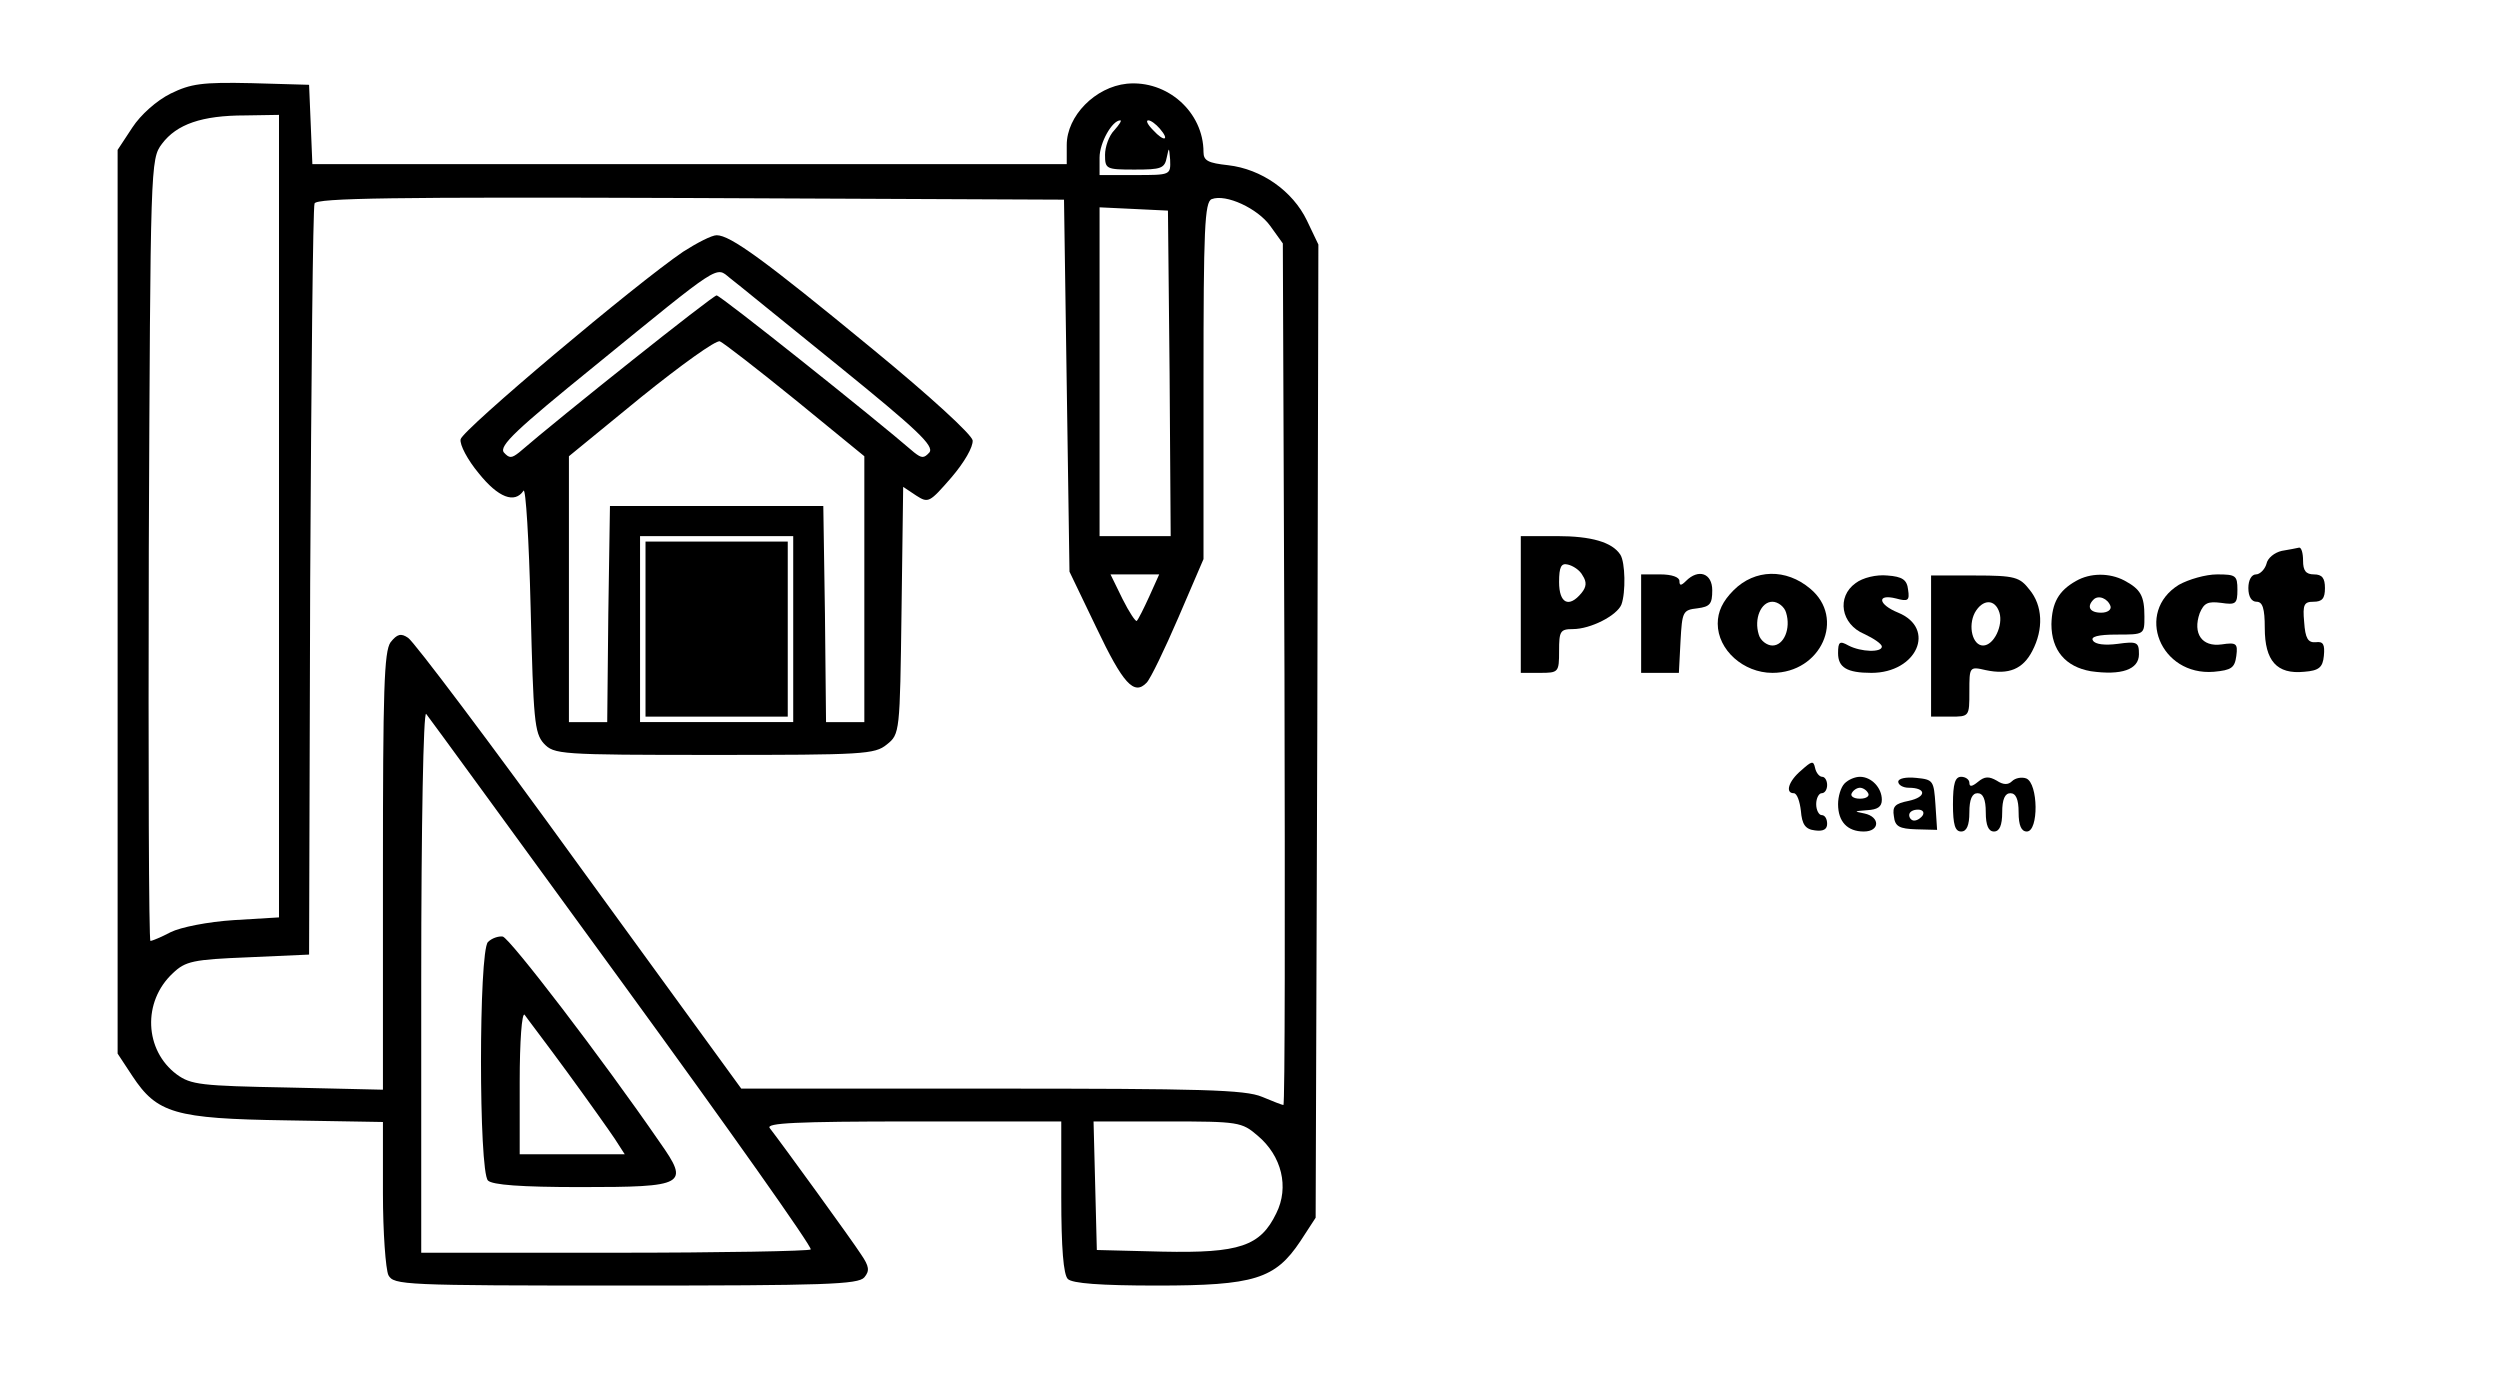 <?xml version="1.0" standalone="no"?>
<!DOCTYPE svg PUBLIC "-//W3C//DTD SVG 20010904//EN"
 "http://www.w3.org/TR/2001/REC-SVG-20010904/DTD/svg10.dtd">
<svg version="1.0" xmlns="http://www.w3.org/2000/svg"
 width="457pt" height="254pt" viewBox="0 0 457 254"
 preserveAspectRatio="xMidYMid meet">

<g transform="translate(0,254) scale(0.1,-0.1)"
fill="#000000" stroke="none">
<path d="M312 2369 c-26 -13 -55 -39 -70 -62 l-27 -41 0 -826 0 -826 27 -41
c45 -68 77 -78 281 -81 l177 -3 0 -130 c0 -72 5 -139 10 -150 10 -18 26 -19
434 -19 364 0 425 2 436 15 10 12 9 20 -6 42 -16 25 -143 200 -167 231 -7 9
46 12 262 12 l271 0 0 -138 c0 -94 4 -142 12 -150 8 -8 59 -12 163 -12 178 0
216 12 262 81 l28 43 3 889 2 890 -21 44 c-26 54 -83 94 -144 101 -36 4 -45 8
-45 24 0 73 -66 132 -140 125 -58 -6 -110 -59 -110 -112 l0 -35 -690 0 -689 0
-3 73 -3 72 -105 3 c-91 2 -111 -1 -148 -19z m198 -773 l0 -733 -83 -5 c-47
-3 -97 -13 -115 -22 -17 -9 -34 -16 -37 -16 -3 0 -4 321 -3 714 3 707 3 715
24 743 27 36 73 52 152 52 l62 1 0 -734z m1527 706 c-10 -10 -17 -31 -17 -45
0 -26 2 -27 54 -27 49 0 55 2 59 23 4 19 4 18 6 -5 1 -28 1 -28 -64 -28 l-65
0 0 32 c0 27 23 68 38 68 3 0 -2 -8 -11 -18z m83 3 c19 -22 8 -25 -12 -3 -10
10 -14 18 -9 18 5 0 14 -7 21 -15z m-170 -470 l5 -340 49 -102 c49 -103 69
-125 92 -101 7 7 33 61 58 119 l46 107 0 326 c0 277 2 327 15 332 26 10 84
-17 107 -49 l23 -32 3 -787 c1 -434 1 -788 -2 -788 -2 0 -20 7 -39 15 -31 13
-110 15 -494 15 l-458 0 -296 407 c-162 224 -303 411 -313 417 -13 9 -20 7
-32 -8 -12 -17 -14 -87 -14 -419 l0 -399 -174 4 c-159 3 -177 5 -203 24 -59
44 -63 133 -7 185 23 22 37 25 137 29 l112 5 2 680 c2 374 5 686 8 693 3 10
146 12 687 10 l683 -3 5 -340z m188 23 l2 -298 -65 0 -65 0 0 300 0 301 63 -3
62 -3 3 -297z m-37 -408 c-10 -22 -20 -42 -23 -45 -2 -2 -14 16 -26 40 l-22
45 45 0 44 0 -18 -40z m-963 -707 c193 -265 348 -484 344 -487 -3 -3 -164 -6
-359 -6 l-353 0 0 497 c0 288 4 493 9 488 5 -6 166 -227 359 -492z m1161 -279
c44 -37 58 -94 34 -142 -29 -60 -67 -73 -208 -70 l-120 3 -3 118 -3 117 135 0
c130 0 136 -1 165 -26z"/>
<path d="M1249 2080 c-87 -59 -404 -326 -407 -343 -2 -10 13 -38 33 -62 36
-45 66 -56 82 -32 4 6 10 -90 13 -214 5 -205 7 -229 24 -248 19 -20 27 -21
311 -21 273 0 294 1 316 19 24 19 24 22 27 245 l3 226 24 -16 c22 -14 24 -13
64 33 24 28 40 56 39 68 -2 11 -77 80 -183 167 -198 163 -260 208 -285 208 -9
0 -36 -14 -61 -30z m284 -209 c143 -116 175 -146 166 -158 -10 -11 -14 -11
-28 0 -74 64 -354 287 -361 287 -7 0 -287 -223 -361 -287 -14 -11 -18 -11 -28
0 -9 12 23 42 166 158 233 190 221 182 247 161 12 -9 101 -82 199 -161z m-79
-62 l126 -103 0 -243 0 -243 -35 0 -35 0 -2 198 -3 197 -195 0 -195 0 -3 -197
-2 -198 -35 0 -35 0 0 243 0 243 132 108 c72 58 137 105 144 102 7 -3 69 -51
138 -107z m-4 -419 l0 -170 -140 0 -140 0 0 170 0 170 140 0 140 0 0 -170z"/>
<path d="M1180 1390 l0 -160 130 0 130 0 0 160 0 160 -130 0 -130 0 0 -160z"/>
<path d="M892 818 c-17 -17 -17 -419 0 -436 8 -8 60 -12 169 -12 193 0 200 4
145 82 -106 154 -274 373 -287 376 -8 1 -20 -3 -27 -10z m145 -238 c38 -52 77
-107 87 -122 l18 -28 -96 0 -96 0 0 132 c0 75 4 128 9 123 4 -6 40 -53 78
-105z"/>
<path d="M2780 1435 l0 -125 35 0 c34 0 35 1 35 40 0 36 2 40 25 40 33 0 81
25 89 45 8 22 7 77 -2 91 -15 23 -53 34 -116 34 l-66 0 0 -125z m113 53 c8
-12 7 -21 -2 -32 -23 -28 -41 -19 -41 20 0 28 4 35 16 32 9 -2 22 -10 27 -20z"/>
<path d="M4171 1533 c-13 -3 -26 -13 -28 -24 -3 -10 -12 -19 -19 -19 -8 0 -14
-10 -14 -25 0 -16 6 -25 15 -25 11 0 15 -12 15 -48 0 -60 22 -85 72 -80 27 2
34 8 36 29 2 21 -1 27 -15 25 -14 -1 -19 7 -21 37 -3 32 0 37 17 37 16 0 21 6
21 25 0 18 -5 25 -20 25 -15 0 -20 7 -20 25 0 14 -3 24 -7 24 -5 -1 -19 -4
-32 -6z"/>
<path d="M3000 1400 l0 -90 35 0 34 0 3 58 c3 54 4 57 31 60 23 3 27 8 27 33
0 31 -25 40 -48 17 -9 -9 -12 -9 -12 0 0 7 -14 12 -35 12 l-35 0 0 -90z"/>
<path d="M3169 1461 c-20 -20 -29 -39 -29 -61 0 -48 47 -90 100 -90 89 0 134
100 69 154 -44 37 -101 36 -140 -3z m96 -41 c9 -29 -4 -60 -25 -60 -10 0 -22
9 -25 20 -9 29 4 60 25 60 10 0 22 -9 25 -20z"/>
<path d="M3392 1474 c-35 -25 -27 -75 16 -93 17 -8 32 -18 32 -23 0 -11 -38
-10 -61 2 -16 9 -19 7 -19 -14 0 -26 16 -36 61 -36 83 0 119 81 49 110 -37 15
-40 35 -4 26 22 -6 25 -4 22 16 -2 18 -10 24 -38 26 -20 2 -45 -4 -58 -14z"/>
<path d="M3530 1359 l0 -129 35 0 c35 0 35 0 35 46 0 45 0 46 30 39 42 -9 68
2 85 35 21 40 19 83 -5 112 -18 23 -26 26 -100 26 l-80 0 0 -129z m125 61 c7
-23 -10 -60 -30 -60 -19 0 -28 35 -15 60 14 25 37 26 45 0z"/>
<path d="M3795 1478 c-32 -18 -44 -40 -45 -79 0 -48 26 -78 72 -86 56 -8 88 3
88 31 0 22 -3 24 -39 19 -23 -3 -41 -1 -45 6 -5 7 9 11 43 11 51 0 51 0 51 33
0 38 -7 50 -37 66 -27 14 -62 14 -88 -1z m63 -46 c2 -7 -6 -12 -17 -12 -21 0
-27 11 -14 24 9 9 26 2 31 -12z"/>
<path d="M3983 1471 c-81 -50 -34 -167 64 -159 32 3 38 7 41 29 3 23 0 25 -27
21 -36 -5 -53 20 -40 57 8 19 15 22 39 19 27 -4 30 -2 30 24 0 26 -3 28 -37
28 -21 0 -52 -9 -70 -19z"/>
<path d="M3293 1132 c-24 -20 -30 -42 -14 -42 6 0 11 -15 13 -32 2 -25 8 -34
26 -36 15 -2 22 2 22 12 0 9 -4 16 -10 16 -5 0 -10 9 -10 20 0 11 5 20 10 20
6 0 10 7 10 15 0 8 -4 15 -9 15 -5 0 -11 7 -13 16 -3 14 -6 13 -25 -4z"/>
<path d="M3372 1108 c-7 -7 -12 -24 -12 -38 0 -32 17 -50 47 -50 30 0 30 27 1
33 -20 4 -19 4 5 6 19 1 27 6 27 19 0 22 -19 42 -40 42 -9 0 -21 -5 -28 -12z
m43 -18 c3 -5 -3 -10 -15 -10 -12 0 -18 5 -15 10 3 6 10 10 15 10 5 0 12 -4
15 -10z"/>
<path d="M3470 1111 c0 -6 9 -11 19 -11 33 0 33 -17 0 -24 -25 -5 -30 -10 -27
-28 2 -19 10 -23 41 -24 l38 -1 -3 46 c-3 44 -4 46 -35 49 -19 2 -33 -1 -33
-7z m45 -61 c-3 -5 -10 -10 -16 -10 -5 0 -9 5 -9 10 0 6 7 10 16 10 8 0 12 -4
9 -10z"/>
<path d="M3570 1070 c0 -38 4 -50 15 -50 10 0 15 11 15 35 0 24 5 35 15 35 10
0 15 -11 15 -35 0 -24 5 -35 15 -35 10 0 15 11 15 35 0 24 5 35 15 35 10 0 15
-11 15 -35 0 -24 5 -35 15 -35 22 0 21 88 -1 97 -8 3 -20 1 -26 -5 -7 -7 -16
-7 -28 1 -14 8 -22 8 -34 -2 -11 -9 -16 -10 -16 -2 0 6 -7 11 -15 11 -11 0
-15 -12 -15 -50z"/>
</g>
</svg>
